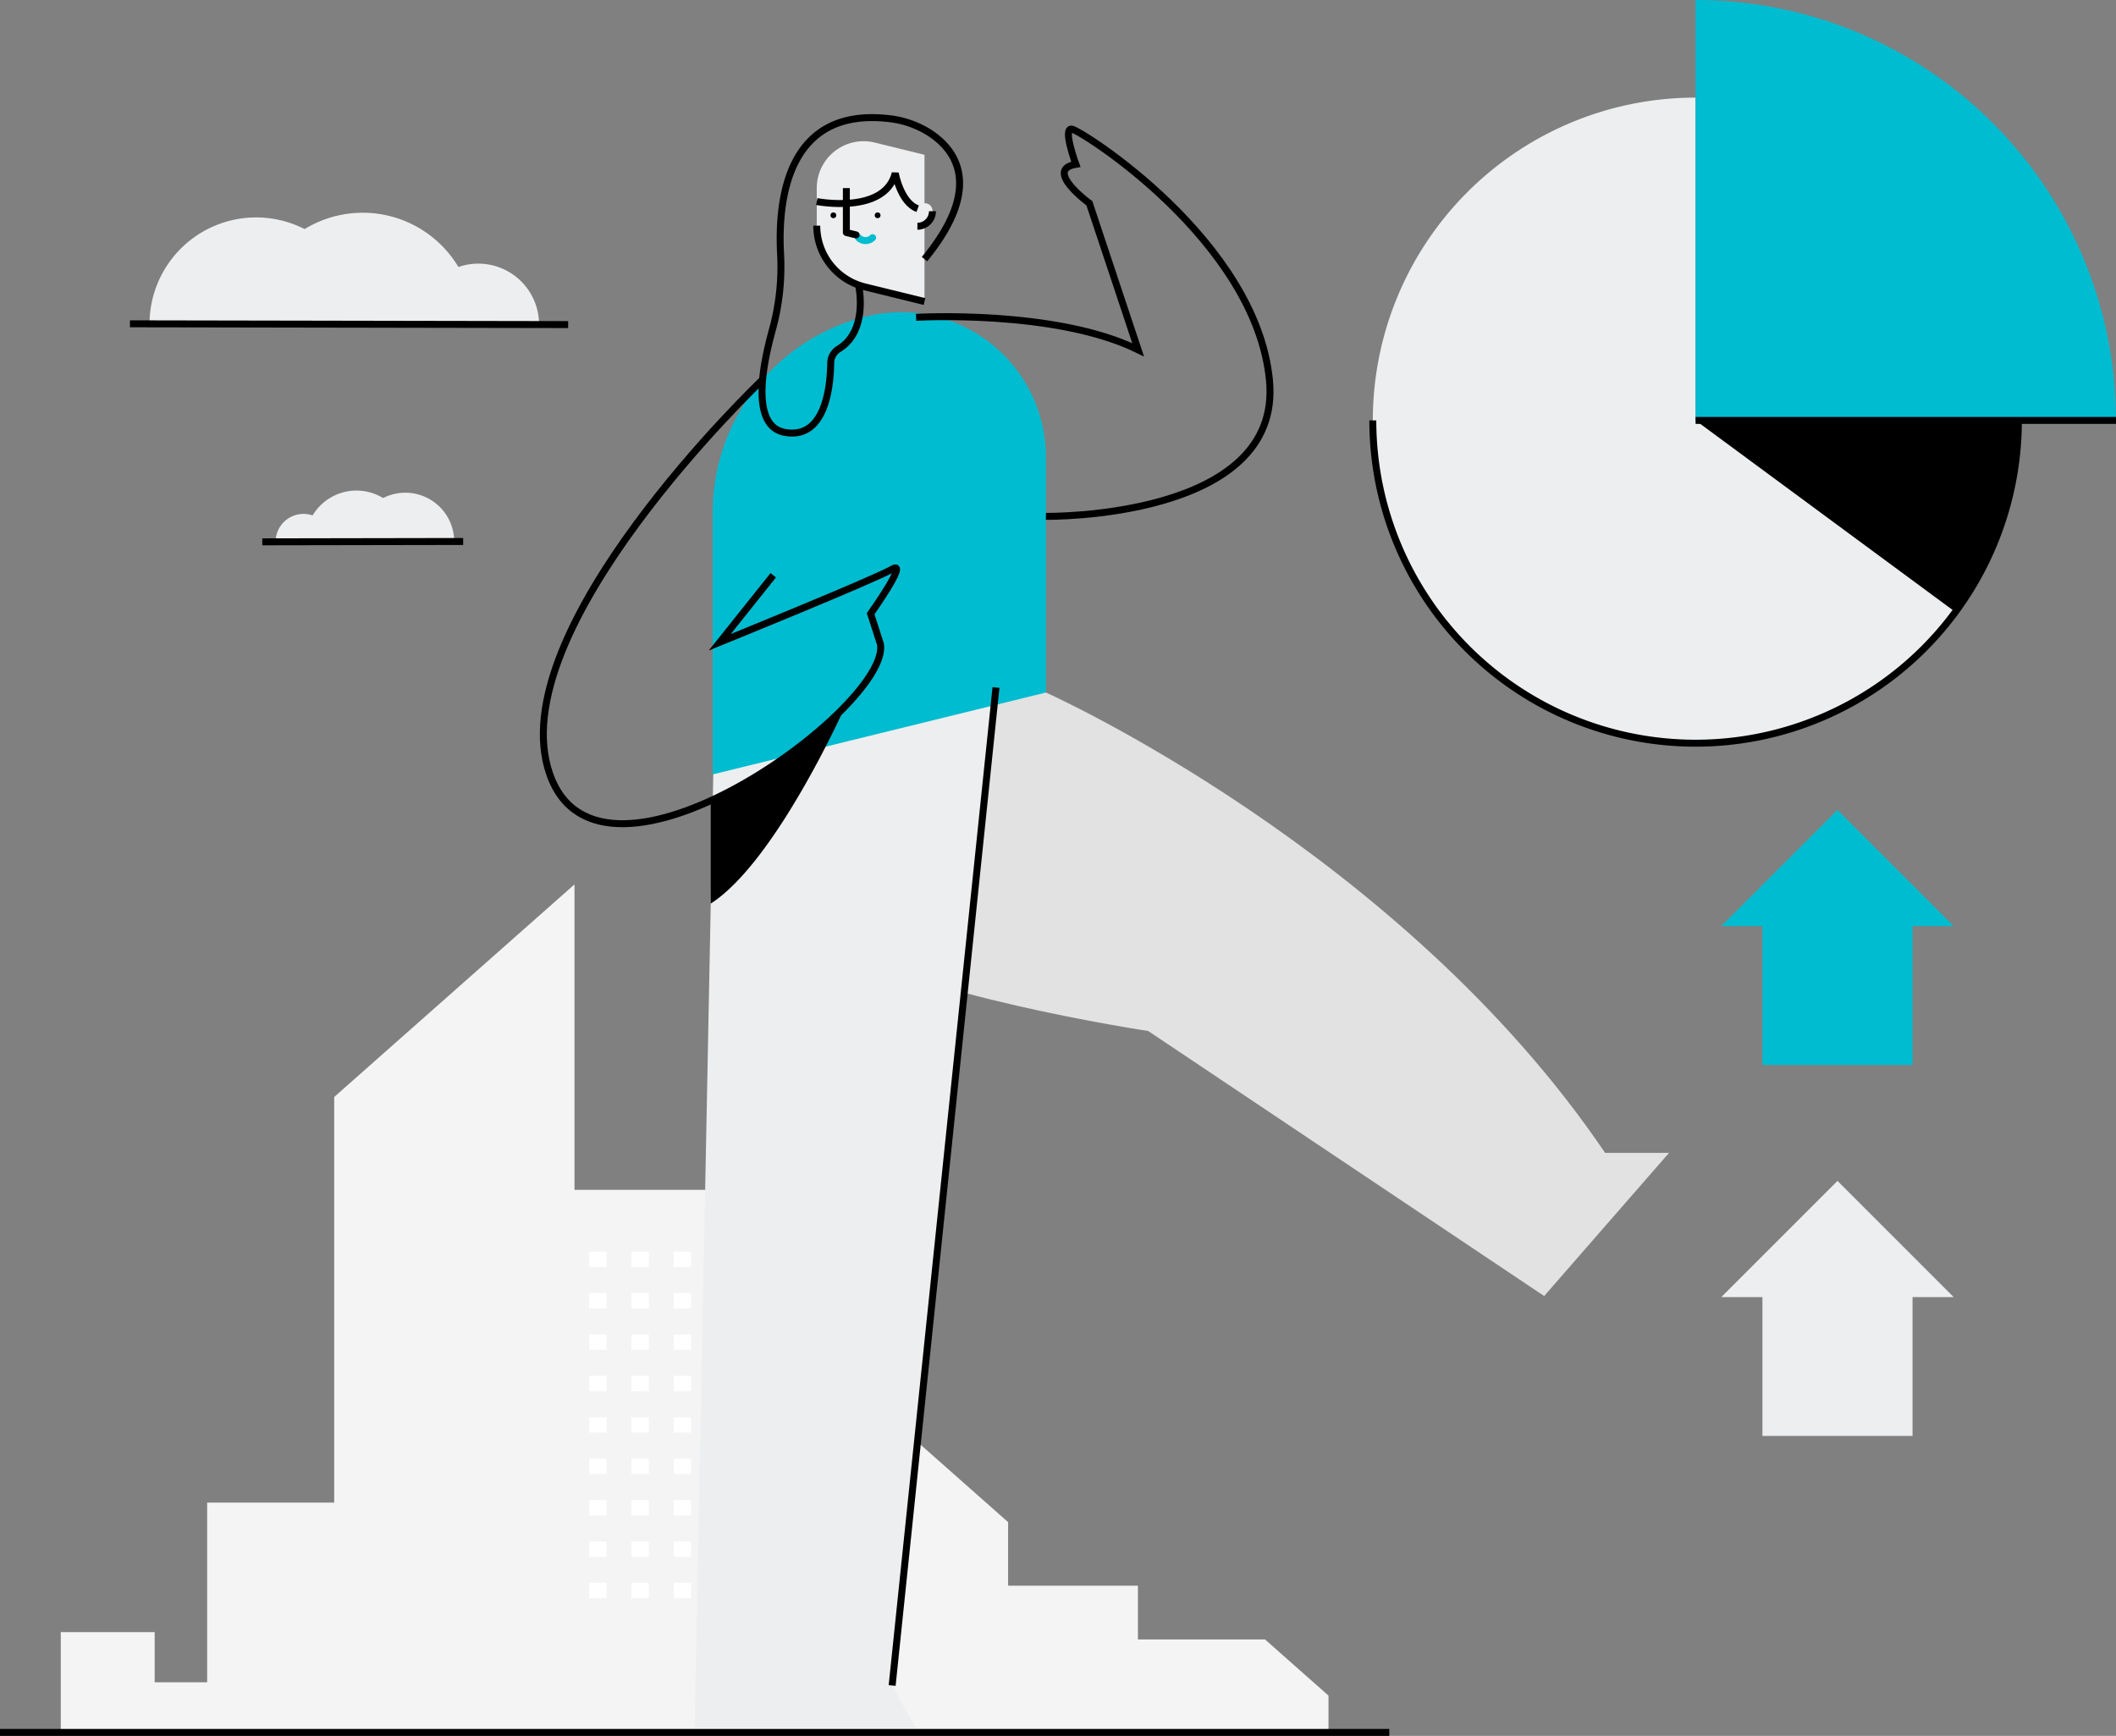 <svg id="update_chart_update_increase_up_chart_graph_woman" data-name="update chart, update, increase, up, chart, graph, woman" xmlns="http://www.w3.org/2000/svg" width="456.106" height="374.171" viewBox="0 0 456.106 374.171">
  <rect x="0" y="0" width="456.106" height="374.171" fill="#808080" stroke="none"/>
  <g id="Group" transform="translate(0 0)">
    <path id="Path" d="M259.569,162.743H232.184V151.156H204.2V137.463l-20.837-18.434H151.812V65.835H110.734V0L58.939,45.821v87.428H31.553v38.728H20.241V161.163H0V182.79H273.262v-7.934l-13.693-12.114Z" transform="translate(13.098 190.63)" fill="#f4f4f4"/>
    <rect id="Rectangle" width="3.741" height="3.31" transform="translate(126.998 269.791)" fill="#fff"/>
    <rect id="Rectangle-2" data-name="Rectangle" width="3.741" height="3.31" transform="translate(136.102 269.791)" fill="#fff"/>
    <rect id="Rectangle-3" data-name="Rectangle" width="3.741" height="3.31" transform="translate(145.207 269.791)" fill="#fff"/>
    <rect id="Rectangle-4" data-name="Rectangle" width="3.741" height="3.31" transform="translate(126.998 278.715)" fill="#fff"/>
    <rect id="Rectangle-5" data-name="Rectangle" width="3.741" height="3.31" transform="translate(136.102 278.715)" fill="#fff"/>
    <rect id="Rectangle-6" data-name="Rectangle" width="3.741" height="3.31" transform="translate(145.207 278.715)" fill="#fff"/>
    <rect id="Rectangle-7" data-name="Rectangle" width="3.741" height="3.31" transform="translate(126.998 287.64)" fill="#fff"/>
    <rect id="Rectangle-8" data-name="Rectangle" width="3.741" height="3.31" transform="translate(136.102 287.64)" fill="#fff"/>
    <rect id="Rectangle-9" data-name="Rectangle" width="3.741" height="3.31" transform="translate(145.207 287.64)" fill="#fff"/>
    <rect id="Rectangle-10" data-name="Rectangle" width="3.741" height="3.31" transform="translate(126.998 296.564)" fill="#fff"/>
    <rect id="Rectangle-11" data-name="Rectangle" width="3.741" height="3.31" transform="translate(136.102 296.564)" fill="#fff"/>
    <rect id="Rectangle-12" data-name="Rectangle" width="3.741" height="3.31" transform="translate(145.207 296.564)" fill="#fff"/>
    <rect id="Rectangle-13" data-name="Rectangle" width="3.741" height="3.31" transform="translate(126.998 305.488)" fill="#fff"/>
    <rect id="Rectangle-14" data-name="Rectangle" width="3.741" height="3.31" transform="translate(136.102 305.488)" fill="#fff"/>
    <rect id="Rectangle-15" data-name="Rectangle" width="3.741" height="3.31" transform="translate(145.207 305.488)" fill="#fff"/>
    <rect id="Rectangle-16" data-name="Rectangle" width="3.741" height="3.31" transform="translate(126.998 314.412)" fill="#fff"/>
    <rect id="Rectangle-17" data-name="Rectangle" width="3.741" height="3.31" transform="translate(136.102 314.412)" fill="#fff"/>
    <rect id="Rectangle-18" data-name="Rectangle" width="3.741" height="3.31" transform="translate(145.207 314.412)" fill="#fff"/>
    <rect id="Rectangle-19" data-name="Rectangle" width="3.741" height="3.31" transform="translate(126.998 323.337)" fill="#fff"/>
    <rect id="Rectangle-20" data-name="Rectangle" width="3.741" height="3.31" transform="translate(136.102 323.337)" fill="#fff"/>
    <rect id="Rectangle-21" data-name="Rectangle" width="3.741" height="3.31" transform="translate(145.207 323.337)" fill="#fff"/>
    <rect id="Rectangle-22" data-name="Rectangle" width="3.741" height="3.31" transform="translate(126.998 332.261)" fill="#fff"/>
    <rect id="Rectangle-23" data-name="Rectangle" width="3.741" height="3.31" transform="translate(136.102 332.261)" fill="#fff"/>
    <rect id="Rectangle-24" data-name="Rectangle" width="3.741" height="3.31" transform="translate(145.207 332.261)" fill="#fff"/>
    <rect id="Rectangle-25" data-name="Rectangle" width="3.741" height="3.31" transform="translate(126.998 341.185)" fill="#fff"/>
    <rect id="Rectangle-26" data-name="Rectangle" width="3.741" height="3.31" transform="translate(136.102 341.185)" fill="#fff"/>
    <rect id="Rectangle-27" data-name="Rectangle" width="3.741" height="3.31" transform="translate(145.207 341.185)" fill="#fff"/>
    <path id="Path-2" data-name="Path" d="M0,.475H299.458" transform="translate(0 372.946)" fill="none" stroke="#000" stroke-width="1.5"/>
    <path id="Path-3" data-name="Path" d="M51.446,2.865s76.536,34.219,120.528,99.224h13.789l-26.921,30.861L73.484,75.824S20.955,67.907,5.2,56.126,14.546,0,14.546,0" transform="translate(174.005 146.404)" fill="#e2e2e2"/>
    <path id="Path-4" data-name="Path" d="M64.958,3.511,13.7,0,4.38,3.8,0,227.643H47.609l-5.034-9.021L64.958,3.511Z" transform="translate(149.729 144.683)" fill="#edeeef"/>
    <path id="Path-5" data-name="Path" d="M0,10.1v8.091a13.59,13.59,0,0,0,10.346,13.2l12.875,3.164V2.923L12.516.292A10.1,10.1,0,0,0,0,10.1Z" transform="translate(176.055 30.439)" fill="#edeeef"/>
    <path id="Path-6" data-name="Path" d="M0,0A13.59,13.59,0,0,0,10.346,13.2l12.875,3.164" transform="translate(176.055 48.634)" fill="none" stroke="#000" stroke-width="1.5"/>
    <circle id="Oval" cx="0.621" cy="0.621" r="0.621" transform="translate(188.551 45.786)"/>
    <circle id="Oval-2" data-name="Oval" cx="0.621" cy="0.621" r="0.621" transform="translate(179.015 45.786)"/>
    <path id="Path-7" data-name="Path" d="M.475,9.568V0" transform="translate(181.958 40.543)" fill="none" stroke="#000" stroke-width="1.5"/>
    <path id="Path-8" data-name="Path" d="M.475.475h0" transform="translate(176.419 38.501)" fill="none" stroke="#000" stroke-width="1.5"/>
    <path id="Path-9" data-name="Path" d="M0,1.628V4.951A3.245,3.245,0,0,0,2.295,4a3.245,3.245,0,0,0,.951-2.295q0-.149-.013-.3A1.623,1.623,0,0,0,0,1.628Z" transform="translate(197.746 43.818)" fill="#edeeef"/>
    <path id="Path-10" data-name="Path" d="M0,3.245a3.245,3.245,0,0,0,2.295-.951A3.245,3.245,0,0,0,3.245,0" transform="translate(197.746 45.523)" fill="none" stroke="#000" stroke-width="1.5"/>
    <path id="Path-11" data-name="Path" d="M0,0A2.149,2.149,0,0,0,3.039,0" transform="translate(185.054 51.229)" fill="none" stroke="#00bcd0" stroke-linecap="round" stroke-linejoin="round" stroke-width="1.5"/>
    <path id="Path-12" data-name="Path" d="M0,.028,2.1.543" transform="translate(182.433 50.091)" fill="none" stroke="#000" stroke-linecap="round" stroke-width="1.5"/>
    <path id="Path-13" data-name="Path" d="M71.833,31.257V81.964L0,99.619V43.145A43.5,43.5,0,0,1,33.117.9h0A31.256,31.256,0,0,1,71.833,31.257Z" transform="translate(153.618 67.305)" fill="#00bcd0"/>
    <path id="Path-14" data-name="Path" d="M20.8,36.072s2.279,9.835-4.3,13.807a3.6,3.6,0,0,0-1.7,3.048c-.062,4.978-1.139,16.482-9.867,14.927C-2.2,66.584-.164,54.4,2.2,45.866A51.159,51.159,0,0,0,4,29.457C3.37,17.818,5.39-2.093,27.009.179a20.6,20.6,0,0,1,9.033,3.049c5.592,3.6,11.836,11.609-1.023,27.271" transform="translate(164.258 25.35)" fill="none" stroke="#000" stroke-width="1.5"/>
    <path id="Path-15" data-name="Path" d="M0,6.129S14.657,8.974,16.919,0c0,0,1.131,6.357,4.834,7.665" transform="translate(176.055 37.317)" fill="none" stroke="#000" stroke-width="1.5"/>
    <path id="Path-16" data-name="Path" d="M0,215.112,22.383,0" transform="translate(192.303 148.194)" fill="none" stroke="#000" stroke-width="1.5"/>
    <path id="Path-17" data-name="Path" d="M47.139,0S-9.541,53.923,1.4,84.973,74.779,70.5,72.674,56.927l-2.128-6.592s8.378-11.794,4.638-9.605S38.029,56.489,38.029,56.489L49.556,42.043" transform="translate(117.119 81.951)" fill="none" stroke="#000" stroke-width="1.5"/>
    <path id="Path-18" data-name="Path" d="M0,20.373v22.18C14.107,33.5,29,0,29,0A101.458,101.458,0,0,1,0,20.373Z" transform="translate(153.203 152.208)"/>
    <path id="Path-19" data-name="Path" d="M0,40.574s30.06-1.751,47.862,7L37.356,15.993s-9.923-7.23-2.918-8.4c0,0-2.918-7.88-.876-7.588S73.252,24.067,76.17,54.126,27.987,83.474,27.987,83.474" transform="translate(197.464 27.824)" fill="none" stroke="#000" stroke-width="1.5"/>
    <path id="Path-20" data-name="Path" d="M69.576,0a69.576,69.576,0,1,0,69.576,69.576H69.576Z" transform="translate(295.912 21.042)" fill="#edeeef"/>
    <path id="Path-21" data-name="Path" d="M0,0A69.576,69.576,0,0,0,69.576,69.576,69.576,69.576,0,0,0,139.152,0" transform="translate(295.912 90.618)" fill="none" stroke="#000" stroke-width="1.5"/>
    <path id="Path-22" data-name="Path" d="M69.576,0H0L56,41.3A69.26,69.26,0,0,0,69.576,0Z" transform="translate(365.488 90.618)"/>
    <path id="Path-23" data-name="Path" d="M0,0V90.618H90.618A90.618,90.618,0,0,0,64.077,26.541,90.618,90.618,0,0,0,0,0Z" transform="translate(365.488 0)" fill="#00bcd0"/>
    <path id="Path-24" data-name="Path" d="M0,.475H90.618" transform="translate(365.488 90.143)" fill="none" stroke="#000" stroke-width="1.5"/>
    <rect id="Rectangle-28" data-name="Rectangle" width="32.358" height="32.358" transform="translate(412.25 229.549) rotate(180)" fill="#00bcd0"/>
    <path id="Path-25" data-name="Path" d="M50.1,25.051,25.051,0,0,25.051Z" transform="translate(371.02 174.579)" fill="#00bcd0"/>
    <rect id="Rectangle-29" data-name="Rectangle" width="32.358" height="32.358" transform="translate(412.25 309.51) rotate(180)" fill="#edeeef"/>
    <path id="Path-26" data-name="Path" d="M50.1,25.051,25.051,0,0,25.051Z" transform="translate(371.02 254.54)" fill="#edeeef"/>
    <path id="Path-27" data-name="Path" d="M23.018,0A22.977,22.977,0,0,0,0,22.936l45.955.082A22.977,22.977,0,0,0,23.018,0Z" transform="translate(32.234 46.865)" fill="#edeeef"/>
    <path id="Path-28" data-name="Path" d="M13.123,0A13.1,13.1,0,0,0,0,13.077l26.2.047A13.1,13.1,0,0,0,13.123,0Z" transform="translate(89.995 56.827)" fill="#edeeef"/>
    <path id="Path-29" data-name="Path" d="M24.07,0A24.028,24.028,0,0,0,0,23.985l48.055.085A24.028,24.028,0,0,0,24.07,0Z" transform="translate(54.161 45.855)" fill="#edeeef"/>
    <path id="Path-30" data-name="Path" d="M0,.329,94.452.5" transform="translate(28.012 69.465)" fill="none" stroke="#000" stroke-width="1.5"/>
    <path id="Path-31" data-name="Path" d="M10.515,0A10.533,10.533,0,0,1,21.067,10.515L0,10.552A10.533,10.533,0,0,1,10.515,0Z" transform="translate(76.836 106.203)" fill="#edeeef"/>
    <path id="Path-32" data-name="Path" d="M5.995,0a6.005,6.005,0,0,1,6.016,5.995L0,6.016A6.005,6.005,0,0,1,5.995,0Z" transform="translate(59.413 110.77)" fill="#edeeef"/>
    <path id="Path-33" data-name="Path" d="M11,0A11.015,11.015,0,0,1,22.03,11L0,11.034A11.015,11.015,0,0,1,11,0Z" transform="translate(65.821 105.74)" fill="#edeeef"/>
    <path id="Path-34" data-name="Path" d="M43.3.408,0,.485" transform="translate(56.539 116.306)" fill="none" stroke="#000" stroke-width="1.5"/>
  </g>
</svg>
